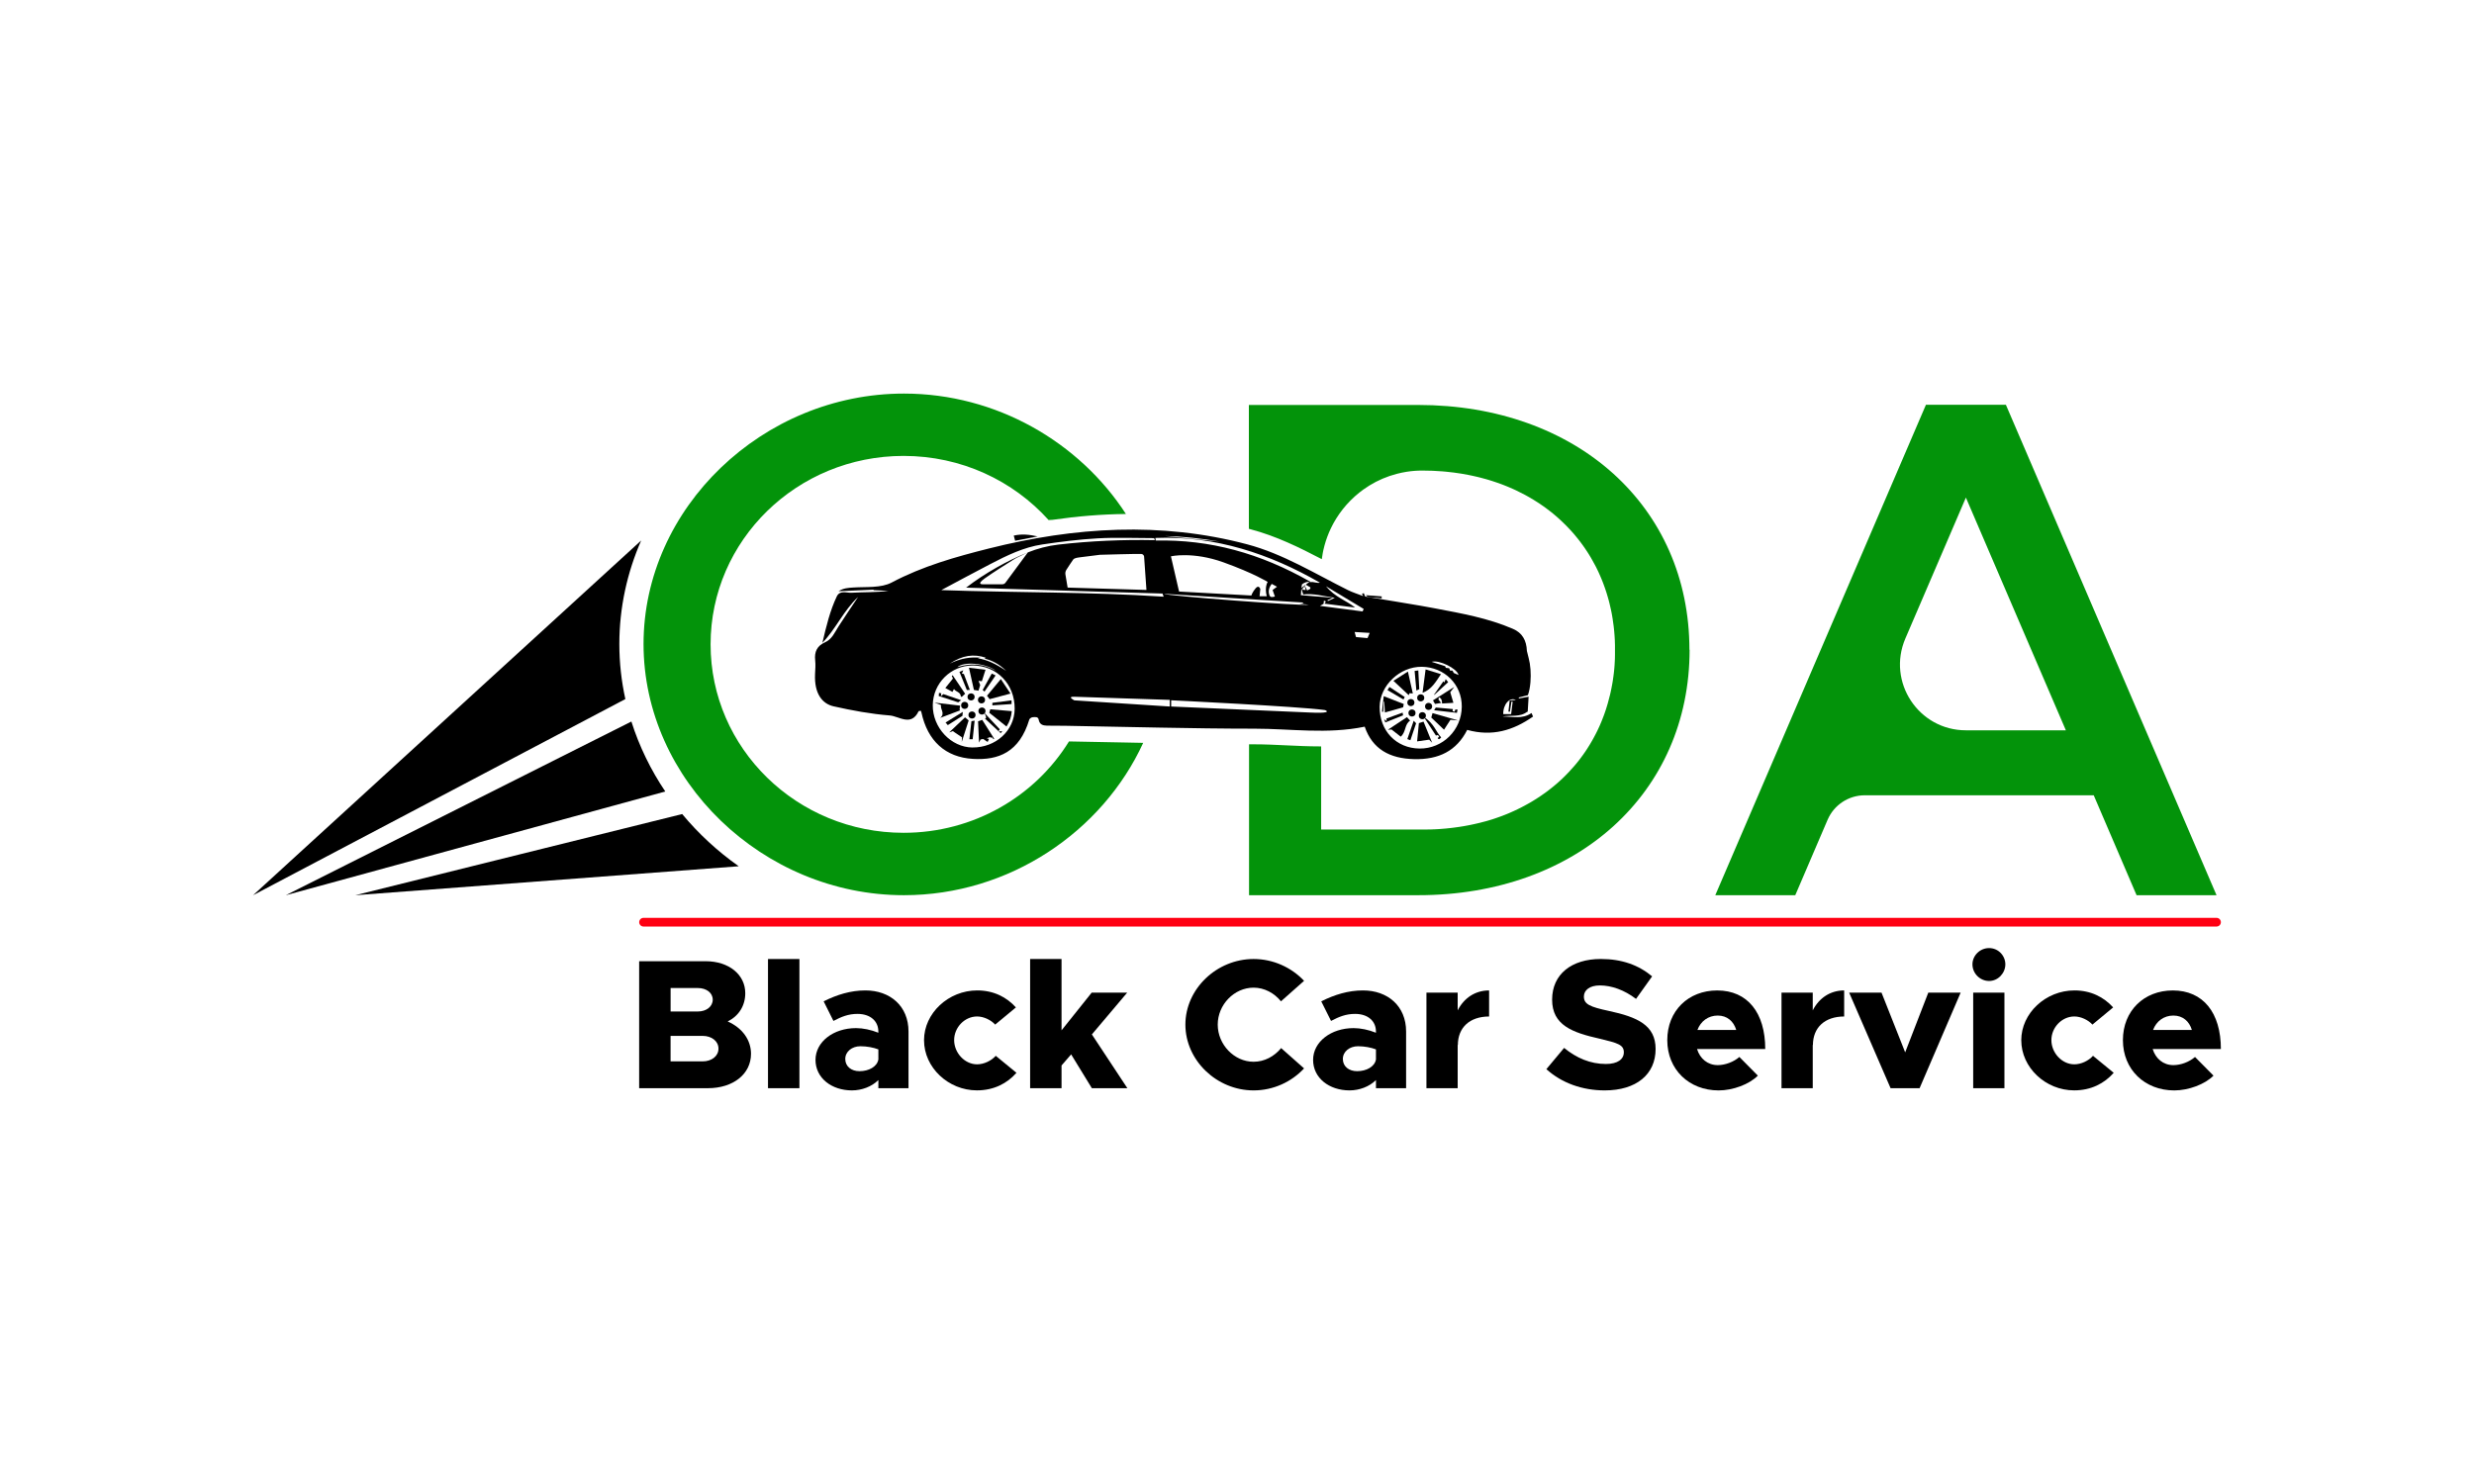 <?xml version="1.0" encoding="UTF-8"?>
<svg id="Layer_1" data-name="Layer 1" xmlns="http://www.w3.org/2000/svg" viewBox="0 0 1000 600">
  <defs>
    <style>
      .cls-1 {
        fill: #ff0013;
      }

      .cls-2 {
        fill: #03930a;
      }
    </style>
  </defs>
  <path class="cls-2" d="M846.29,321.54h-92.54c-6.54,0-12.46,3.9-15.03,9.91l-13.07,30.49h-32.32l85.14-198.28h32.32l85.14,198.28h-32.32l-17.32-40.41ZM835.03,295.27l-40.41-94.09-24.46,56.96c-7.55,17.57,5.34,37.13,24.46,37.13h40.41Z"/>
  <path class="cls-2" d="M682.94,262.66c0,58-45.6,99.28-109.67,99.28h-68.4v-61c.74,0,1.48,0,2.21,0,4.19,0,8.36.2,12.77.41,4.43.21,9.02.43,13.64.43.17,0,.35,0,.52,0v33.61h0s40.98,0,40.98,0c.18,0,.36,0,.54,0,.22,0,.44,0,.67,0,.4,0,.8-.01,1.2-.02.27,0,.53-.01.8-.02.13,0,.25,0,.38,0h.06c.21,0,.41-.02.62-.03.14,0,.28,0,.43-.01.45-.02.89-.05,1.34-.07.11,0,.22-.01.33-.02.26-.01.52-.03.78-.05.78-.05,1.56-.12,2.33-.19.69-.06,1.37-.14,2.05-.22.34-.04.68-.08,1.01-.12.61-.08,1.21-.16,1.81-.25.07,0,.14-.02.2-.03,0,0,0,0,0,0,.03,0,.06-.01.1-.01.63-.09,1.26-.19,1.88-.3h0c.18-.04.35-.06.52-.09.48-.08.97-.17,1.45-.27.33-.06.65-.13.97-.19.23-.05.47-.09.71-.15.09-.02.17-.04.26-.06.16-.03.32-.07.48-.1.16-.03.32-.07.48-.11,0,0,0,0,0,0,.22-.05.44-.09.66-.15.09-.02.17-.04.26-.06.29-.07.58-.14.87-.21.16-.05.32-.08.47-.12.28-.07.56-.15.83-.22.09-.02.19-.05.28-.07.12-.03.25-.07.37-.1.01,0,.02,0,.04,0,0,0,0,0,0,0,.3-.08.61-.17.91-.25.31-.09.63-.19.94-.28h0c.09-.03.18-.05.27-.08.22-.07.43-.14.65-.2h0c.12-.04.23-.08.35-.11.11-.03.23-.07.34-.11.37-.13.75-.25,1.12-.38.6-.2,1.2-.42,1.78-.63,0,0,0,0,0,0,.59-.21,1.17-.44,1.76-.67.29-.11.58-.23.87-.35h0c.12-.05.24-.1.36-.15.17-.07.33-.14.5-.21h0c.28-.12.57-.24.85-.37h0c.09-.04.18-.08.26-.12.19-.09.39-.17.59-.26h0s.09-.04.13-.06c.52-.23,1.03-.48,1.55-.73.55-.27,1.1-.54,1.64-.82.4-.2.8-.41,1.19-.62.05-.02.09-.05.14-.08.19-.1.37-.2.56-.31.09-.04.17-.09.26-.14.09-.05.17-.09.26-.14h0s.03-.02.05-.03l.75-.42h0c.26-.15.52-.31.79-.46.26-.15.52-.31.77-.47.52-.31,1.03-.63,1.53-.96.5-.33,1-.66,1.5-.99.74-.5,1.47-1.02,2.19-1.55.48-.35.95-.71,1.42-1.08.38-.3.76-.6,1.13-.9.37-.3.75-.61,1.11-.92.37-.31.73-.63,1.09-.94.02-.02.05-.04.07-.06.33-.3.66-.6.99-.9.22-.19.42-.39.64-.59.21-.2.42-.4.63-.61.23-.22.45-.44.66-.66.22-.22.44-.44.66-.67.22-.22.43-.45.65-.67.79-.82,1.55-1.67,2.28-2.53.28-.32.54-.63.81-.96.37-.45.74-.91,1.1-1.37.18-.23.36-.46.53-.7.35-.47.7-.94,1.04-1.41.24-.33.47-.67.7-1,.27-.38.53-.78.79-1.17.13-.19.26-.39.38-.59.03-.05.06-.1.09-.15h0c.1-.16.21-.33.31-.49.05-.08.11-.17.16-.25h0c.15-.25.31-.5.46-.75.24-.39.47-.8.7-1.2.09-.14.17-.29.25-.44.02-.04.05-.08.06-.11.11-.18.21-.36.31-.55.28-.52.56-1.04.84-1.57.27-.52.54-1.05.8-1.59,0,0,0,0,0,0,.26-.53.51-1.07.75-1.61.11-.24.22-.49.33-.74,0-.02.02-.05.03-.08h0c.04-.09.07-.17.11-.26,0,0,0,0,0-.01.08-.18.16-.37.24-.55h0c.12-.28.23-.56.34-.83.21-.52.42-1.04.61-1.57.01-.04.03-.07.04-.11h0c.03-.08.06-.15.09-.23,0-.02.01-.04.02-.06.07-.18.14-.37.2-.55h0c.1-.29.2-.57.3-.85h0s.02-.07.03-.1c.06-.16.12-.33.17-.49.03-.09.06-.18.09-.27.02-.06.04-.12.06-.18.08-.23.15-.46.22-.69.19-.58.37-1.16.53-1.75.34-1.17.66-2.37.94-3.57.07-.3.14-.61.21-.91.14-.61.27-1.22.38-1.83.06-.31.12-.61.17-.92.02-.08.03-.15.05-.23.03-.17.06-.34.09-.52.02-.1.04-.19.05-.29.01-.07.03-.14.04-.21.02-.12.04-.24.06-.37.01-.1.03-.21.05-.31.04-.25.08-.5.11-.75,0-.04,0-.08.01-.12.02-.15.05-.31.07-.47.03-.16.05-.32.07-.47.04-.32.08-.63.12-.95,0-.04.01-.08.02-.12.01-.12.03-.25.04-.38.02-.15.04-.3.05-.46h0c.04-.32.07-.64.1-.96.02-.22.04-.44.06-.67,0-.09.01-.19.02-.29,0,0,0,0,0,0,.01-.17.03-.34.04-.52,0-.13.02-.25.03-.38,0-.05,0-.1,0-.16,0-.05,0-.09.01-.14.01-.17.02-.34.03-.52,0-.08,0-.16.01-.24,0-.15.02-.3.03-.45.02-.4.04-.8.05-1.2,0-.1,0-.21,0-.31h0c0-.15.01-.3.01-.46,0-.18.01-.35.01-.53,0-.12,0-.23,0-.35,0-.22,0-.43,0-.65,0-.06,0-.12,0-.18,0-.28,0-.55,0-.83,0-.15,0-.3,0-.45,0-.15,0-.3,0-.45v-.03c0-.16,0-.32,0-.48,0-.13,0-.26,0-.39,0-.03,0-.06,0-.09,0-.5-.03-1-.05-1.5,0-.06,0-.12,0-.19,0-.05,0-.1,0-.15-.03-.73-.07-1.45-.13-2.17,0-.11-.01-.22-.03-.32-.02-.29-.04-.59-.07-.88,0-.01,0-.03,0-.04-.02-.28-.05-.56-.08-.83,0-.13-.02-.26-.04-.39-.04-.43-.09-.86-.14-1.28-.12-1.03-.27-2.05-.43-3.06-.02-.13-.05-.26-.07-.39-.02-.17-.05-.33-.08-.49,0-.03,0-.06-.01-.09-.01-.09-.03-.17-.05-.26-.05-.28-.09-.56-.15-.84,0-.05-.02-.11-.03-.16-.04-.22-.09-.45-.14-.67-.01-.08-.03-.16-.05-.25-.03-.13-.05-.25-.08-.38-.01-.06-.03-.13-.05-.2-.03-.14-.06-.28-.09-.41-.07-.34-.15-.67-.23-1.01-.01-.07-.03-.15-.05-.22-.05-.24-.11-.48-.17-.72,0-.01,0-.03-.01-.05-.07-.28-.15-.57-.22-.85-.02-.1-.05-.2-.07-.29-.03-.1-.05-.2-.09-.31-.02-.07-.04-.14-.06-.2-.03-.14-.07-.27-.11-.4-.07-.27-.15-.53-.23-.8-.04-.13-.08-.26-.12-.39-.04-.15-.09-.3-.13-.45-.04-.12-.07-.23-.11-.34-.02-.06-.04-.13-.06-.2-.06-.2-.12-.4-.19-.59,0-.03-.02-.06-.03-.09-.07-.23-.15-.45-.23-.68-.05-.16-.1-.31-.16-.47-.04-.1-.07-.21-.11-.31-.09-.26-.18-.52-.28-.77-.03-.1-.07-.19-.1-.29-.04-.09-.07-.19-.11-.29-.02-.06-.05-.12-.07-.18-.05-.14-.1-.29-.16-.43-.18-.47-.36-.94-.56-1.4-.14-.33-.28-.67-.42-1-.2-.48-.42-.97-.64-1.45-.03-.07-.07-.15-.1-.22-.04-.08-.07-.16-.11-.24-.15-.32-.3-.64-.46-.96-.04-.09-.08-.17-.13-.25-.02-.05-.05-.1-.07-.15,0,0,0-.02-.01-.03-.19-.38-.38-.76-.58-1.14-.46-.89-.94-1.77-1.45-2.63-.05-.09-.1-.19-.16-.28-.03-.06-.06-.11-.09-.17-.04-.07-.08-.14-.12-.2-.1-.17-.2-.34-.3-.51-.06-.11-.13-.22-.2-.33-.04-.05-.07-.1-.1-.16-.02-.04-.05-.08-.07-.12-.03-.06-.07-.12-.11-.18-.22-.36-.44-.7-.67-1.05-.23-.37-.47-.73-.73-1.09-.05-.08-.1-.16-.16-.24h0s-.01-.02-.02-.03c-.26-.39-.53-.77-.81-1.16-.1-.15-.21-.3-.32-.44-.04-.06-.09-.13-.14-.19,0,0,0-.02-.02-.03-.09-.14-.2-.29-.32-.43-.11-.16-.23-.32-.36-.48-.05-.07-.09-.14-.15-.2-.15-.2-.31-.4-.47-.6-.07-.09-.14-.19-.22-.28-.14-.18-.29-.36-.44-.54-.21-.27-.42-.52-.65-.79-.03-.04-.07-.09-.1-.13h0c-.14-.17-.28-.34-.43-.51-.14-.16-.28-.32-.42-.48-.02-.02-.04-.05-.06-.07-.33-.37-.66-.75-1-1.11-1.08-1.17-2.2-2.31-3.37-3.41-.09-.09-.19-.19-.29-.28-.02-.02-.04-.04-.06-.05-.04-.03-.07-.07-.1-.1-.08-.08-.16-.15-.25-.23-.23-.22-.47-.43-.71-.65-.48-.43-.97-.85-1.46-1.27-.25-.21-.49-.42-.74-.62h0c-.25-.2-.5-.41-.75-.61-2.99-2.38-6.2-4.53-9.62-6.43-.16-.09-.33-.19-.5-.28-.18-.1-.36-.19-.53-.29-1.17-.63-2.37-1.23-3.59-1.81-.28-.13-.55-.26-.83-.38-.64-.29-1.29-.57-1.94-.85-.3-.13-.61-.26-.91-.38-.37-.15-.75-.3-1.12-.45-.28-.11-.55-.21-.83-.32-.64-.24-1.29-.48-1.94-.7-.65-.23-1.31-.45-1.97-.66-.5-.16-1-.32-1.5-.47-.42-.13-.85-.25-1.28-.37-.08-.02-.16-.05-.24-.06-.25-.08-.51-.14-.77-.21-.17-.05-.34-.09-.51-.14-.21-.06-.43-.11-.65-.17-.38-.1-.78-.19-1.17-.29-.69-.17-1.39-.33-2.1-.47-.48-.1-.97-.2-1.45-.3-1.95-.39-3.94-.71-5.96-.97-1.01-.13-2.03-.24-3.06-.34-.52-.05-1.03-.09-1.55-.14-2.64-.21-5.33-.32-8.07-.32-2.14,0-4.24.16-6.29.48,0,0,0,0,0,0-.68.1-1.36.23-2.03.37-.67.14-1.34.29-2,.47-3.96,1.03-7.69,2.63-11.08,4.72,0,0,0,0,0,0-.85.52-1.68,1.07-2.48,1.65-.54.38-1.06.78-1.58,1.2-1.3,1.03-2.53,2.14-3.69,3.32-2.13,2.16-4.01,4.54-5.62,7.12-.32.52-.63,1.03-.93,1.57-.15.26-.3.53-.44.8-.29.54-.56,1.08-.83,1.63-.53,1.1-1.01,2.23-1.44,3.39-.22.58-.42,1.16-.61,1.75-.19.59-.37,1.18-.53,1.79-.16.6-.31,1.21-.45,1.82-.07.31-.14.61-.19.93-.05.23-.09.46-.13.7-.13.7-.24,1.4-.33,2.11-9.03-4.72-18.4-9.33-28.63-12.05-.28-.07-.56-.14-.84-.22v-50.08h68.4c64.07,0,109.67,40.98,109.67,99Z"/>
  <path class="cls-2" d="M462.07,300.38c-16.46,35.84-54.05,61.56-96.7,61.56-57.05,0-105.25-46.5-105.25-101.55s48.21-101.26,105.25-101.26c37.43,0,70.96,19.69,89.73,48.68-9.7.1-19.53.89-29.65,2.36h-.01c-.53.03-1.06.06-1.59.09-14.3-15.9-35.26-25.93-58.62-25.93-43.08,0-78.01,34.11-78.01,76.19s34.93,76.19,78.01,76.19c28.37,0,53.21-14.8,66.86-36.94,7.16.12,14.4.27,21.43.41,2.84.06,5.69.12,8.56.17Z"/>
  <g>
    <path d="M259.17,218.52l-156.87,143.42,150.47-79.3c-1.59-7.22-2.43-14.67-2.43-22.26,0-14.73,3.16-28.88,8.82-41.86Z"/>
    <path d="M115.53,361.94l153.38-41.93c-5.87-8.72-10.52-18.23-13.7-28.29l-139.68,70.22Z"/>
    <path d="M275.74,329.13l-132.11,32.81,154.97-11.7c-8.55-6.03-16.25-13.14-22.87-21.12Z"/>
  </g>
  <path class="cls-1" d="M895.93,374.61H260.12c-.97,0-1.76-.79-1.76-1.76s.79-1.76,1.76-1.76h635.81c.97,0,1.76.79,1.76,1.76s-.79,1.76-1.76,1.76Z"/>
  <g>
    <path d="M471.41,247.9c-.38-.04-.79-.09-1.23-.14.47.35.92.6,1.35.79-.04-.23-.08-.42-.12-.65ZM471.41,247.9c-.38-.04-.79-.09-1.23-.14.47.35.92.6,1.35.79-.04-.23-.08-.42-.12-.65ZM471.41,247.9c-.38-.04-.79-.09-1.23-.14.47.35.92.6,1.35.79-.04-.23-.08-.42-.12-.65ZM471.41,247.9c-.38-.04-.79-.09-1.23-.14.47.35.92.6,1.35.79-.04-.23-.08-.42-.12-.65ZM471.41,247.9c-.38-.04-.79-.09-1.23-.14.47.35.92.6,1.35.79-.04-.23-.08-.42-.12-.65ZM471.41,247.9c-.38-.04-.79-.09-1.23-.14.47.35.92.6,1.35.79-.04-.23-.08-.42-.12-.65ZM610.65,258.63s0,.02,0,.03h.02l-.03-.03ZM471.41,247.9c-.38-.04-.79-.09-1.23-.14.47.35.92.6,1.35.79-.04-.23-.08-.42-.12-.65Z"/>
    <path d="M410.32,218.63c-.18-.68-.34-1.28-.56-2.08,3.18-.73,6.13-.46,9.67.33-3.39.65-6.21,1.19-9.11,1.75Z"/>
    <path d="M553.32,241.45c-.13-.01-.26-.03-.38-.04-.31-.27-.63-.54-.89-.76,2.2.17,4.33.33,6.45.49-.01.25-.03.51-.04.76-1.71-.15-3.43-.3-5.14-.45Z"/>
    <path d="M391.65,269.97c2.59.32,4.57.56,6.7.83-.54,1.71-1,3.14-1.47,4.62-.45-.04-.78-.07-1.36-.13.23.57.42,1.02.69,1.68-.18.57-.43,1.4-.7,2.28-.64-.1-1.17-.19-1.85-.3-.62-2.79-1.25-5.63-2-8.98Z"/>
    <path d="M400.01,282.68c-.46-.59-.74-.97-1.06-1.38,1.79-2.16,3.56-4.3,5.59-6.74,1.31,1.98,2.47,3.72,3.9,5.86-3.06.82-5.77,1.55-8.42,2.26Z"/>
    <path d="M399.88,288.19c.05-.2.21-.76.39-1.41,2.9.25,5.72.49,8.69.74-.18,2.24-.79,4.17-2.13,6.23-2.35-1.88-4.58-3.67-6.95-5.56Z"/>
    <path d="M395.35,291.62c.5-.17.96-.33,1.67-.57,1.57,2.47,3.2,5.06,4.84,7.64-.09.07-.19.14-.28.2-.21-.27-.41-.54-.67-.88-.05.18-.09.31-.15.5-.12-.19-.23-.36-.34-.52-.46.14-.86.26-1.6.48.46.15.73.23.92.3-.24.55-.37.84-.53,1.21-.61-.4-1.16-.77-1.81-1.2-.29.06-.67.13-1.05.2-.16.33-.31.63-.62,1.26-.14-3.11-.27-5.86-.39-8.62Z"/>
    <path d="M390.08,290.04c.5.42.86.73,1.46,1.24-.82,2.55-1.7,5.29-2.8,8.7.07-1.05.09-1.41.12-1.86-1.19-.8-2.41-1.63-3.74-2.53-.34.12-.78.28-1.47.53,2.3-2.18,4.42-4.18,6.43-6.09Z"/>
    <path d="M387.92,286.91c.04.11.08.21.12.32-2.64.99-5.27,1.98-8.03,3.02,2.22-1.77-.08-3.52.36-5.2-.7-.26-1.27-.46-2.66-.97,4.01.47,7.16.84,10.37,1.22-.09.63-.14.97-.22,1.5"/>
    <path d="M385.19,274.35c-.13-.29-.3-.69-.48-1.09.13-.07.25-.14.38-.22,1.67,2.48,3.35,4.97,5.02,7.46-.51.47-.92.85-1.37,1.26-.14-.06-.35-.14-.36-.15-.14-1.91-1.99-1.81-2.78-3.04-.29.54-.43.81-.62,1.17-.87-.47-1.73-.95-2.88-1.57,1.08-1.35,2.07-2.58,3.08-3.83Z"/>
    <path d="M387.3,283.96c-2.63-.85-5.19-1.69-7.86-2.55.03-.37.06-.77.1-1.26.35.06.62.1.93.15-.04.32-.08.58-.17,1.22.5-.45.74-.65,1-.89,2.3.79,4.62,1.58,7.2,2.47-.58.42-.89.65-1.19.87Z"/>
    <path d="M400.87,272.35c.5.23.9.42,1.56.73-1.52,2.22-3.01,4.38-4.49,6.54-.25-.22-.49-.43-.74-.65,1.21-2.19,2.43-4.39,3.67-6.63Z"/>
    <path d="M398.12,290.53c.55-.09.75-.4-.26-2.35,2.79,2.98,4.49,4.8,6.25,6.68-.12.19-.26.41-.6.97.61-.1.95-.16,1.63-.27-.37.5-.63.85-.65.88-2.13-1.97-4.2-3.89-6.37-5.9Z"/>
    <path d="M389.17,287.84c-.09,1.05-.11,1.32-.14,1.58-2.03,1.29-4,2.54-5.93,3.76-.29-.34-.55-.66-.9-1.07,2.17-1.33,4.36-2.68,6.96-4.28Z"/>
    <path d="M389.59,272.48c.81,2.14,1.6,4.24,2.43,6.43-.45.03-.82.05-1.21.08-.99-2.44-1.97-4.84-2.99-7.34.44-.19.8-.34,1.54-.65-.26.65-.39.97-.55,1.38.21.03.46.07.79.11Z"/>
    <path d="M393.16,298.88h-1.33c.28-2.44.55-4.84.83-7.31.45-.07.8-.12,1.29-.2-.27,2.57-.52,4.98-.79,7.51Z"/>
    <path d="M408.87,283.16v1.5c-2.56.17-5.13.35-7.75.52v-1.02c2.55-.33,5.11-.66,7.75-1Z"/>
    <path d="M575,280.12c.43-3.34.81-6.23,1.23-9.47,2.12.66,4.05,1.25,6.21,1.92-2.07,3.04-3.65,6.09-7.44,7.55Z"/>
    <path d="M571.07,280.37c-.65-.05-.95-.07-1.33-.1-.08.2-.17.43-.32.79-2-1.87-3.97-3.71-6.2-5.8,1.96-1.25,3.73-2.38,5.86-3.74.71,3.15,1.33,5.89,1.99,8.85Z"/>
    <path d="M559.78,288.05c-.1-1.74-.18-3.06-.25-4.37-.07,0-.14,0-.21-.01-.07,1.37-.14,2.74-.21,4.12-.17-.02-.33-.03-.5-.05.22-1.99.44-3.99.7-6.26,2.91,1.13,5.45,2.12,8.09,3.15-.1.52-.18.98-.25,1.34-2.37.67-4.66,1.32-7.36,2.09Z"/>
    <path d="M578.88,300.31c-.6-.63-.91-.95-1.2-1.25-1.55.22-3.08.43-4.88.69.26-2.64.5-5.08.72-7.38.72-.23,1.17-.37,1.87-.6,1.06,2.59,2.2,5.37,3.49,8.54Z"/>
    <path d="M568.7,289.95c.48.54.87.97,1.27,1.42-2.3,1.43-1.59,4.6-3.79,6.47-1.15-.9-2.4-1.87-3.72-2.9-.26.02-.63.06-1.51.13,2.86-1.89,5.31-3.51,7.75-5.12Z"/>
    <path d="M589.44,291.29c-1.75-.15-2.42-.21-3.16-.28-.85,1.32-1.71,2.64-2.6,4.02-1.76-1.68-3.5-3.34-5.15-4.92.18-.66.31-1.11.5-1.79,2.99.85,6.17,1.76,10.4,2.97Z"/>
    <path d="M586.2,279.87c.38,1.3.79,2.67,1.27,4.29-1.5.09-3.01.18-4.58.27-.06-1.04-.06-2-1.26-2.51-.1.37-.18.68-.22.87.39.5.69.88,1.1,1.4-.93.16-1.63.28-2.47.42-.21-.37-.47-.83-.82-1.44,2.72-1.72,5.37-3.4,8.58-5.42-.78,1.04-1.17,1.56-1.59,2.11Z"/>
    <path d="M582.53,298.13c-.56.57-.89,1.15-1.42.28.2-.18.39-.36.59-.54-.28-.64-.65-.88-1.27-.45-1.34-2.07-2.67-4.1-4.91-7.55,4.21,2.67,4.86,6.02,7,8.25Z"/>
    <path d="M573.67,278.65c-.31.14-.65.3-1.17.53-.24-2.71-.47-5.26-.71-7.91.53-.07.96-.13,1.49-.2.13,2.53.26,4.99.39,7.59Z"/>
    <path d="M579.68,287.16c.39-.63.53-.84.68-1.1,2.29.21,4.57.42,6.91.63-.05.25-.09.49-.15.82.26.08.52.16.86.27.09-.33.17-.59.26-.91h.92c-.09.45-.17.84-.27,1.34-3.04-.35-6.01-.69-9.21-1.06Z"/>
    <path d="M579.8,280.91c-.4.04-.92.1-.2.02.95-1.36,2.38-3.41,3.82-5.46.14.16.27.32.41.47.15-.37.29-.74.53-1.34.45.54.72.86,1,1.2-1.86,1.71-3.64,3.35-5.55,5.1Z"/>
    <path d="M570.09,299.29c-.35-.13-.75-.28-1.24-.47.86-2.49,1.68-4.85,2.57-7.42.38.4.66.69.97,1.03-.76,2.27-1.51,4.5-2.31,6.86Z"/>
    <path d="M567.8,281.83c-.16.31-.31.59-.52.99-2.16-1.27-4.28-2.51-6.46-3.8.27-.43.51-.8.8-1.27,2.06,1.36,4.07,2.68,6.18,4.07Z"/>
    <path d="M566.94,288.11c.09.5.14.81.19,1.11-2.39.96-4.75,1.9-7.17,2.87-.15-.39-.29-.75-.5-1.28.4.28.63.44,1.05.74-.05-.53-.07-.78-.09-1.05,2.18-.8,4.33-1.58,6.52-2.38Z"/>
    <g>
      <g>
        <circle cx="392.89" cy="289.08" r="1.43"/>
        <circle cx="396.91" cy="287.48" r="1.43"/>
        <circle cx="396.73" cy="282.97" r="1.43"/>
        <circle cx="392.51" cy="281.77" r="1.43"/>
        <circle cx="389.93" cy="285.19" r="1.43"/>
      </g>
      <g>
        <circle cx="570.73" cy="288.27" r="1.43"/>
        <circle cx="574.92" cy="289.36" r="1.43"/>
        <circle cx="577.44" cy="285.61" r="1.43"/>
        <circle cx="574.26" cy="282.15" r="1.43"/>
        <circle cx="570.28" cy="284.06" r="1.43"/>
      </g>
    </g>
    <path d="M476.14,248.44c-.65.08-2.25,1.15-4.61.11-.43-.19-.88-.45-1.35-.79.43.05.84.1,1.23.14,2.55.29,4.08.46,4.73.54Z"/>
    <path d="M476.34,248.46c-.05,0-.12-.01-.2-.02.08,0,.15,0,.2.02Z"/>
    <path d="M527.08,236.23c.06.2.12.39.17.55l.08-.06c-.08-.15-.16-.31-.25-.49ZM527.08,236.23c.06.2.12.39.17.55l.08-.06c-.08-.15-.16-.31-.25-.49ZM619.06,288.28c-3.78,2.63-7.84,1.38-11.77,1.43,3.39-.67,7.12.43,10.14-2.04.02.12.04.27.06.46.18-3.08.28-4.72.38-6.43-1.39.25-2.66.47-3.93.7-.01-.14-.03-.27-.05-.4,1.26-.32,2.53-.64,3.69-.93.54-1.49.87-3.31,1.03-5.23.29-3.43,0-7.15-.71-9.74h0s-.72-2.9-.72-2.9c-.17-4.37-1.89-7.32-5.65-8.95-10.01-4.33-20.67-6.23-31.28-8.24-.57-.11-1.15-.22-1.72-.32-1.47-.27-2.95-.54-4.43-.8-6.92-1.21-13.87-2.29-20.8-3.45-.13-.01-.26-.02-.38-.04-.4-.09-.81-.18-1.17-.27-.17-.45-.32-.85-.49-1.31-.3.11-.52.19-.75.28.15.27.25.47.48.9-2.18-.85-4.21-1.45-6.08-2.38-13.41-6.67-26.33-14.72-40.85-18.56-34.79-9.21-69.71-7-104.24,1.68-13.45,3.38-26.88,7.15-39.39,13.78-4.33,2.29-10.29,1.68-15.53,2.02-2.07.13-3.96.23-5.96,1.5,4.94-.22,9.55-.43,14.17-.63-.01.07-.03.14-.04.2,2.02.1,4.04.19,6.06.29-4.97.66-9.96.46-14.91.76-2,.12-4.74-1.15-6,1.51-2.73,5.76-4.21,11.94-5.81,18.74,5.52-5.7,8.41-12.84,14.44-18.56-2.98,4.48-5.5,8.17-7.92,11.93-1.54,2.4-2.61,5.17-5.48,6.43-3.2,1.41-4.34,3.86-3.95,7.28.2,1.79.04,3.63-.05,5.44-.41,8.27,3.12,12.16,7.46,13.14,7.48,1.69,15.1,3.09,22.74,3.7,3.75.3,8.65,4.58,11.64-1.68.08-.17.59-.14.93-.21.09.26.17.43.21.61,2.49,11.61,9.74,18.18,20.82,18.84,10.36.62,18.81-2.69,22.79-15.9.13-.44.91-.94,1.41-.96.86-.04,2.16-.29,2.37.94.35,2.03,1.7,2.44,3.36,2.48,2.47.05,4.94,0,7.41.05,25.49.42,50.98,1.16,76.47,1.17,14.65,0,29.4,2.33,44.56-.81,3.11,9.02,10.01,12.9,20.01,13.13,9.94.23,17.12-3.33,21.42-11.83,10.09,2.79,18.58.23,26.61-5.38-.35-.83-.48-1.13-.61-1.45ZM612.71,283.03c-.94.06-1.65.11-2.49.17-.17,1.54-.34,3.03-.51,4.51.2.02.39.04.59.06.21-1.38.42-2.76.63-4.13.17.02.33.05.5.07-.2,1.66-.41,3.32-.62,5.01h-3.19c-.11-3.85,2.58-7.04,5.1-5.69ZM551.21,246.2c-.15.34-.3.68-.44,1.01-5.63-.74-11.26-1.47-17.23-2.25.74-.42,1.11-.63,1.46-.83.05-.47.09-.85.13-1.27.87.13.93.47.23,1.2,4.1.52,8.01,1.02,12.41,1.58-3.69-2.94-8.08-4.11-11.79-8.61,5.88,3.54,10.56,6.36,15.23,9.17ZM512.03,241.07h-2.91l.3-2.91s-.55-1.85-1.86-.34c-1.31,1.52-1.77,2.95-1.77,2.95l-29.21-1.6-3.29-14.25s8.85-2.02,21.24,2.44c12.39,4.47,17.87,7.92,17.87,7.92,0,0-1.35,1.98-.38,5.77ZM526.68,243.61c0,.12,0,.24,0,.36-.42.04-.84.07-1.46.13,1.26.13,2.33.25,3.79.4-2.19.6-58.48-3.65-58.4-4.41,18.69,1.17,37.39,2.35,56.08,3.52ZM515.33,241.18c-.92.22-1.83.5-2.2-.49-.59-1.58-.26-3.08.91-4.61.68.36,1.3.7,2.14,1.15-.77.57-1.28.94-1.79,1.31.32.89.61,1.73.93,2.64ZM525.82,240.62c.05-.76.1-1.45.19-2.72.35,1.13.54,1.73.77,2.44,4.14-.48,8.01.64,12.75,1.37-1.47.68-2.13.99-2.79,1.3-.05-.12-.11-.24-.17-.35.52-.25,1.04-.5,2.02-.98-4.53-.38-8.61-.72-12.78-1.06ZM493.15,218.97c-8.03-.81-14.98-1.5-22.23-2.23,7.32.12,14.26.92,22.23,2.23ZM533.51,235.58c-.99.27-2.36-.27-3.86-.35.27.16.54.31.82.47-.41-.17-.79-.33-1.14-.48l-1.99,1.5s.05.09.07.14c.13-.15.26-.31.39-.46.51.29,1.07.62,1.83,1.06.26.87-.69.86-1.27,1.27-.18-.35-.33-.65-.95-1.87-.03.04-.06.07-.09.11.35,1.15.42,1.36.48,1.56-.4-.03-.76-.05-1.25-.08-.01-.08-.06-.35-.07-.48.31-.36.58-.68.85-1-.02-.06-.04-.12-.06-.19l-1.24.94c.1-.63.19-1.19.23-1.45,1.03-.83,2.08-1.06,3.08-1.05.11,0,.22,0,.33,0-20.41-11.63-40.68-17.13-62.52-16.68-.08-.61-.13-.91-.15-1.05,24.33-.96,46.4,6.51,66.53,18.09ZM393.07,302.22c-8.67-.07-16.13-8.04-16.04-17.12.09-8.9,7.39-16.1,16.24-16.03,9.71.08,16.93,7.57,16.86,17.51-.05,8.78-7.62,15.72-17.06,15.63ZM406.71,271.24c-4.25-2.84-7.49-4.43-11.51-5.1.63-.12.88-.17,1.13-.21-4.01-.37-7.88.16-12.44,2.39,5.12-3.39,9.67-4.05,14.64-2.38-.19.07-.32.12-.66.26,2.98.85,5.63,1.96,8.85,5.04ZM402.57,271.18c-5.51-3.04-10.44-3.02-15.59-1.46,2.58-2.31,11.21-1.71,15.59,1.46ZM380.49,238.58c6.76-3.6,13.25-7.11,19.79-10.51,6.68-3.47,13.48-6.83,21.01-7.94,7.42-1.1,14.89-2.05,22.38-2.47,7.49-.42,15.03-.09,22.83-.09.03.07.14.35.31.82-13.14-.26-26.05.31-38.96,1.79-4.42.51-8.5,1.61-12.39,3.16l-9.07,12.28c-.28.38-.73.61-1.2.61h-7.85s-2.95.25.68-2.36c2.92-2.11,9.3-6.14,11.66-7.62.59-.37,1.2-.71,1.83-1.01l3.84-1.86c-8,3.22-17.26,8.35-24.84,14.21,26.67.83,54.05,1.61,79.38,2.39.16.43.27.71.47,1.27-29.92-1.98-59.72-1.59-89.88-2.66ZM463.4,238.52l-31.86-.95-.89-5.3c-.11-.66.03-1.35.4-1.91.85-1.31,2.38-3.66,2.75-4.14.51-.68,2.3-.84,2.3-.84l8.48-1.07s15.57-.45,16.69-.34c1.12.11,1.18,1.07,1.18,1.07l.95,13.49ZM472.83,285.65l-38.57-2.49s-3.16-1.55,0-1.46c3.16.09,38.57,1.27,38.57,1.27v2.68ZM530.11,288.11l-56.72-2.46v-2.52s51.34,2.49,61.96,3.93c.28.04.54.14.77.3,1.57,1.17-6.01.74-6.01.74ZM552.76,257.99c-1.56-.14-3.1-.28-4.66-.42-.21-.8-.36-1.35-.55-2.05,2.05.13,4.02.25,6.09.37-.3.71-.55,1.3-.88,2.09ZM589.55,272.92c-.6-.26-1.14-.49-1.93-.83-.08-.14-.29-.53-.52-.96h-.98c-.1-.29-.2-.59-.33-.94-.45-.06-.89-.12-1.37-.18-.13-.29-.25-.57-.29-.67-1.9-.62-3.67-1.19-5.43-1.75,2.99-.91,10.26,2.67,10.85,5.32ZM573.81,302.65c-9.46-.09-16.26-7.23-16.15-16.95.1-8.56,8.2-16.23,17.04-16.11,9.17.11,16.25,7.18,16.16,16.13-.1,9.48-7.69,17.01-17.06,16.93ZM527.25,236.78l.08-.06c-.08-.15-.16-.31-.25-.49.06.2.12.39.17.55Z"/>
  </g>
  <g>
    <path d="M258.36,388.63h26.82c9.49,0,16.06,5.45,16.06,12.93,0,5.08-2.62,9.19-7.1,11.43,5.9,2.62,9.42,7.47,9.42,13.08,0,8.22-7.25,13.9-17.41,13.9h-27.8v-51.33ZM282.04,408.96c3.51,0,6.05-2.02,6.05-4.78s-2.54-4.71-6.05-4.71h-10.98v9.49h10.98ZM283.98,429.13c3.74,0,6.43-2.17,6.43-5.15s-2.69-5.16-6.43-5.16h-12.93v10.31h12.93Z"/>
    <path d="M310.43,387.74h12.7v52.23h-12.7v-52.23Z"/>
    <path d="M367.22,417.03v22.94h-12.18v-3.29c-2.69,2.69-6.73,4.18-10.69,4.18-8.22,0-14.72-5.01-14.72-12.33s7.25-12.85,16.36-12.85c2.84,0,6.05.67,9.04,1.87v-.52c0-4.11-3.14-7.1-8.44-7.1-3.66,0-6.43,1.12-9.71,2.84l-3.96-7.92c5.38-2.69,10.91-4.41,16.89-4.41,9.94,0,17.41,6.28,17.41,16.59ZM355.04,428.39v-4.11c-1.94-.75-4.63-1.27-7.25-1.27-3.44,0-6.13,2.17-6.13,5.15s2.39,4.93,5.75,4.93c3.74,0,7.1-1.79,7.62-4.71Z"/>
    <path d="M373.49,420.61c0-10.98,9.86-20.17,21.52-20.17,6.58,0,11.88,2.69,15.62,6.87l-8.37,6.95c-1.72-1.87-4.63-3.29-7.32-3.29-5.01,0-9.27,4.41-9.27,9.56s4.26,9.79,9.27,9.79c2.76,0,5.75-1.42,7.55-3.44l8.37,6.87c-3.81,4.33-9.19,7.1-15.99,7.1-11.58,0-21.37-9.26-21.37-20.25Z"/>
    <path d="M455.68,439.97h-14.35l-8.37-13.67-3.88,4.48v9.19h-12.7v-52.23h12.7v28.84l12.18-15.24h14.35l-14.27,16.89,14.35,21.74Z"/>
    <path d="M479.14,414.26c0-14.42,12.63-26.52,27.57-26.52,7.99,0,15.32,3.44,20.4,8.82l-9.34,8.29c-2.69-3.36-6.73-5.53-11.06-5.53-7.85,0-14.5,6.87-14.5,14.94s6.65,15.02,14.5,15.02c4.41,0,8.37-2.17,11.13-5.53l9.27,8.22c-5.08,5.45-12.4,8.89-20.4,8.89-14.94,0-27.57-12.18-27.57-26.6Z"/>
    <path d="M568.35,417.03v22.94h-12.18v-3.29c-2.69,2.69-6.73,4.18-10.69,4.18-8.22,0-14.72-5.01-14.72-12.33s7.25-12.85,16.36-12.85c2.84,0,6.05.67,9.04,1.87v-.52c0-4.11-3.14-7.1-8.44-7.1-3.66,0-6.43,1.12-9.71,2.84l-3.96-7.92c5.38-2.69,10.91-4.41,16.89-4.41,9.94,0,17.41,6.28,17.41,16.59ZM556.17,428.39v-4.11c-1.94-.75-4.63-1.27-7.25-1.27-3.44,0-6.13,2.17-6.13,5.15s2.39,4.93,5.75,4.93c3.74,0,7.1-1.79,7.62-4.71Z"/>
    <path d="M601.9,400.44v10.54c-7.85,0-12.63,4.48-12.63,11.58l-.07-.15v17.56h-12.63v-38.63h12.63v7.17c2.54-5.01,7.1-8.07,12.7-8.07Z"/>
    <path d="M625.05,432.27l7.17-8.59c5.01,4.11,10.61,6.5,16.89,6.5,4.78,0,7.25-1.94,7.25-4.71,0-3.06-2.39-3.74-9.86-5.53-10.98-2.47-19.13-5.45-19.13-15.77s7.92-16.44,19.65-16.44c8.59,0,15.32,2.47,20.77,7.02l-6.5,9.12c-4.71-3.59-9.86-5.45-14.65-5.45-4.11,0-6.43,1.94-6.43,4.48,0,3.14,2.47,4.19,10.09,5.83,11.51,2.47,18.9,5.75,18.9,15.39,0,10.31-7.85,16.74-20.55,16.74-9.12,0-17.41-2.99-23.61-8.59Z"/>
    <path d="M703.06,427.34l7.47,7.55c-3.44,3.51-10.09,5.98-15.84,5.98-11.96,0-20.77-8.44-20.77-20.32s8.52-20.1,20.17-20.1c12.25,0,19.43,8.97,19.43,23.69h-27.57c1.2,3.88,4.26,6.5,8.37,6.5,2.99,0,6.43-1.27,8.74-3.29ZM686.1,416.43h15.69c-1.05-3.51-3.66-5.83-7.47-5.83s-6.87,2.24-8.22,5.83Z"/>
    <path d="M745.42,400.44v10.54c-7.85,0-12.63,4.48-12.63,11.58l-.07-.15v17.56h-12.63v-38.63h12.63v7.17c2.54-5.01,7.1-8.07,12.7-8.07Z"/>
    <path d="M747.44,401.34h13.08l9.56,24.14,9.34-24.14h13.08l-16.59,38.63h-11.73l-16.74-38.63Z"/>
    <path d="M797.27,389.9c0-3.51,2.99-6.58,6.72-6.58s6.58,3.06,6.58,6.58-2.91,6.72-6.58,6.72-6.72-3.06-6.72-6.72ZM797.57,401.34h12.63v38.63h-12.63v-38.63Z"/>
    <path d="M817,420.61c0-10.98,9.86-20.17,21.52-20.17,6.58,0,11.88,2.69,15.62,6.87l-8.37,6.95c-1.72-1.87-4.63-3.29-7.32-3.29-5.01,0-9.27,4.41-9.27,9.56s4.26,9.79,9.27,9.79c2.76,0,5.75-1.42,7.55-3.44l8.37,6.87c-3.81,4.33-9.19,7.1-15.99,7.1-11.58,0-21.37-9.26-21.37-20.25Z"/>
    <path d="M887.23,427.34l7.47,7.55c-3.44,3.51-10.09,5.98-15.84,5.98-11.96,0-20.77-8.44-20.77-20.32s8.52-20.1,20.17-20.1c12.25,0,19.43,8.97,19.43,23.69h-27.57c1.2,3.88,4.26,6.5,8.37,6.5,2.99,0,6.43-1.27,8.74-3.29ZM870.27,416.43h15.69c-1.05-3.51-3.66-5.83-7.47-5.83s-6.87,2.24-8.22,5.83Z"/>
  </g>
</svg>